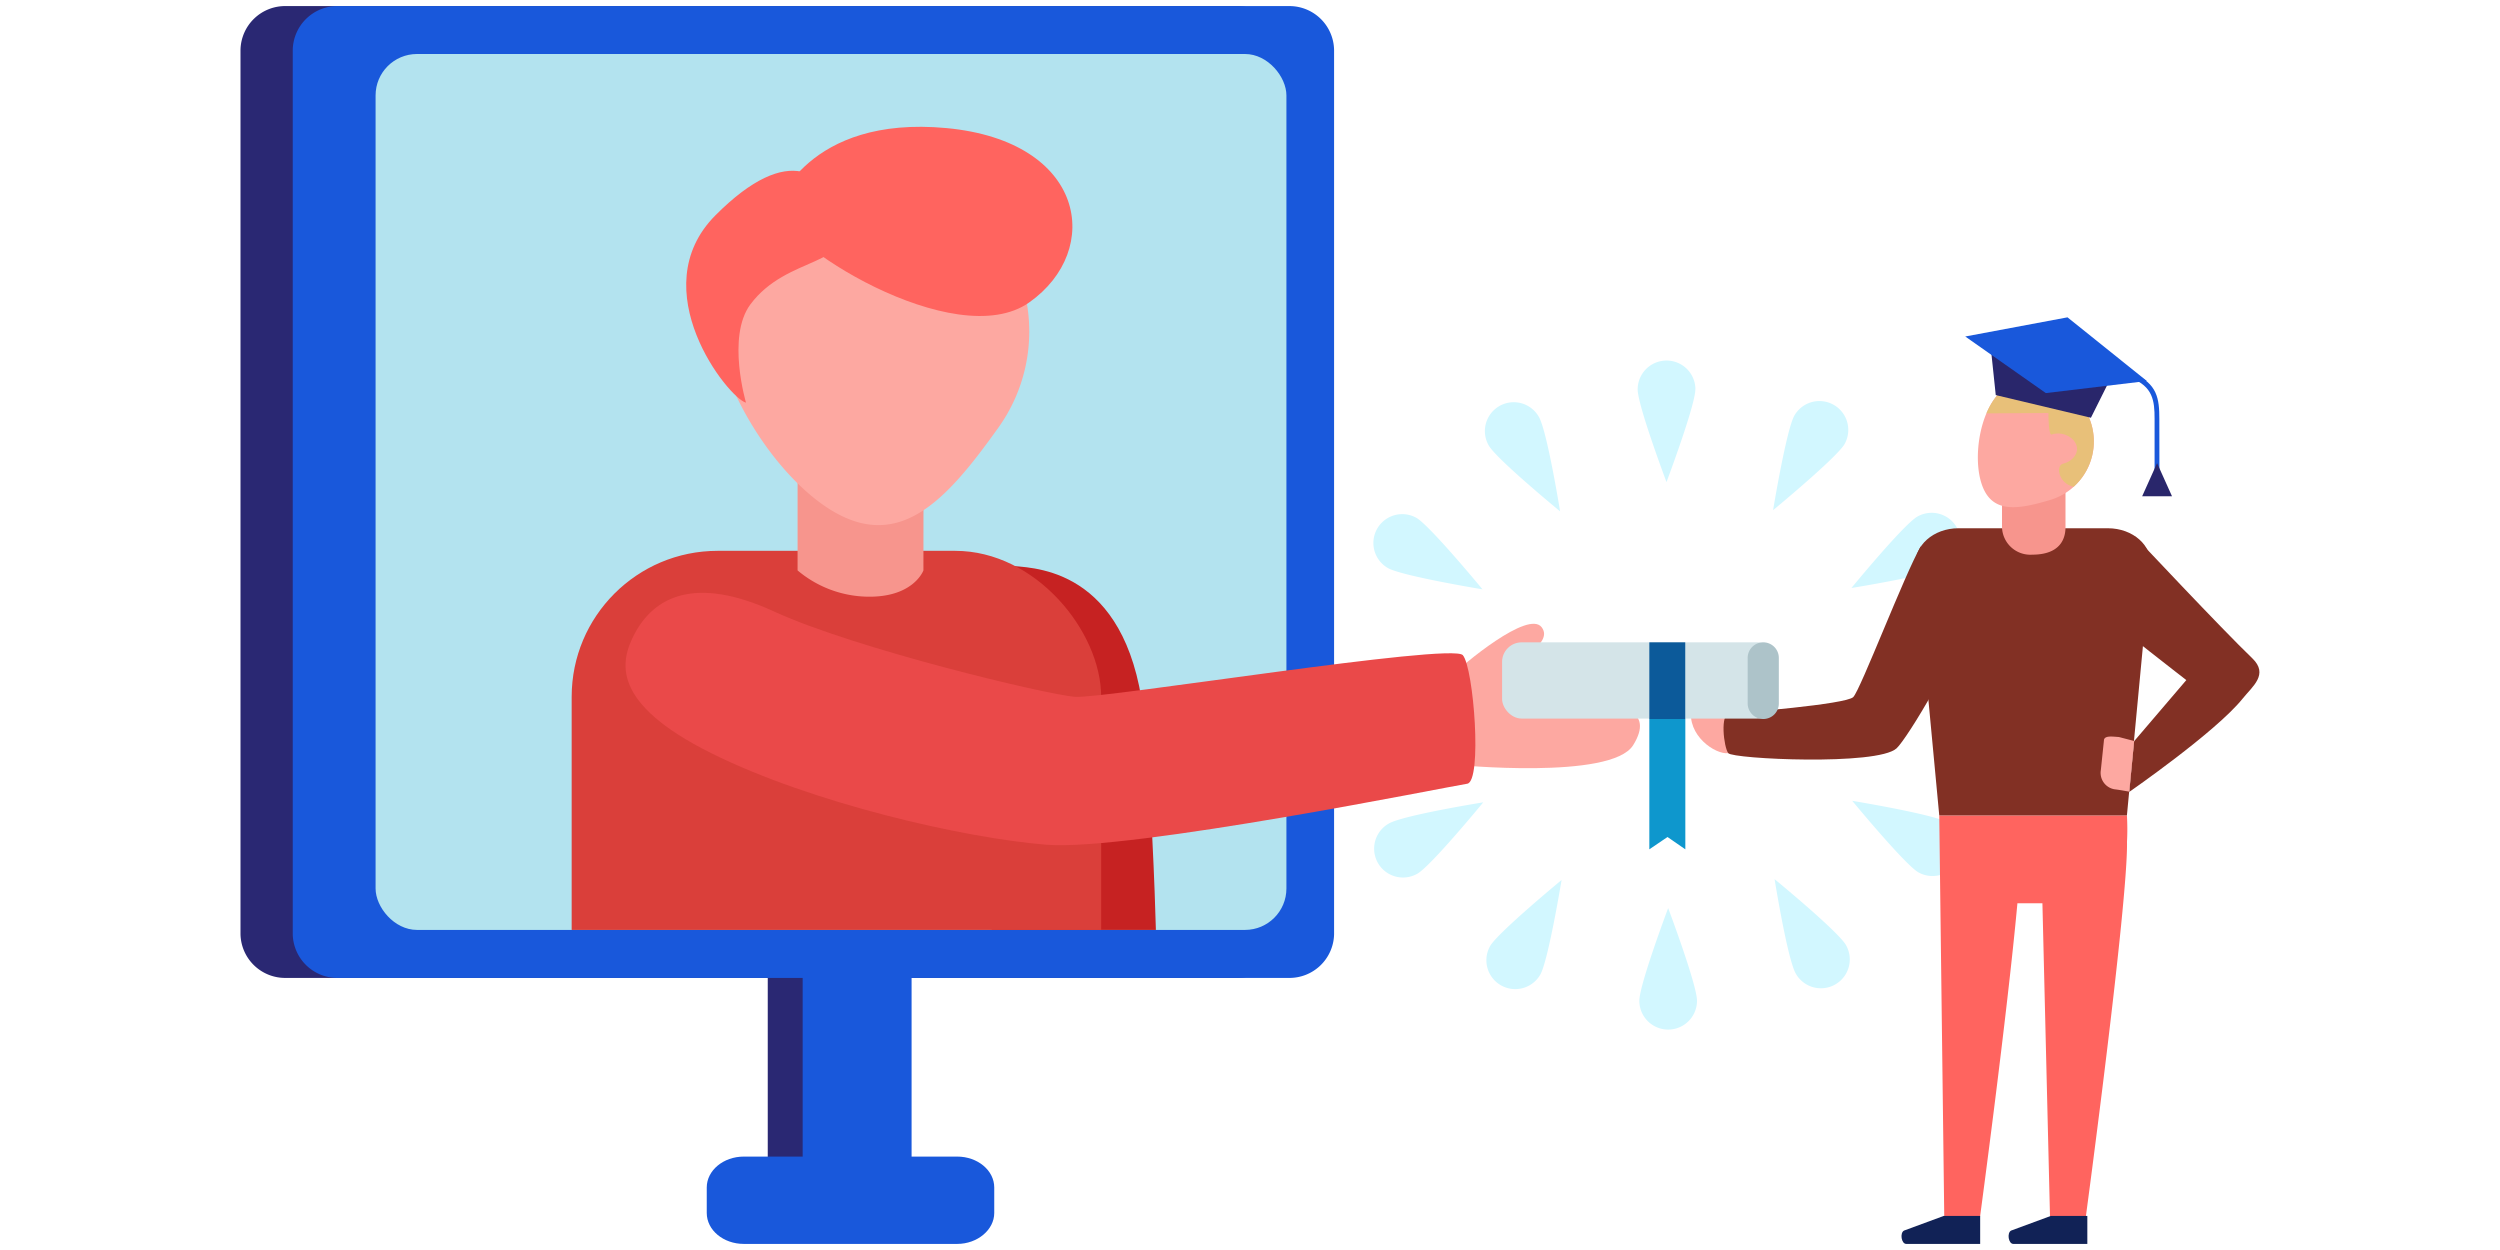 <svg id="Layer_1" data-name="Layer 1" xmlns="http://www.w3.org/2000/svg" xmlns:xlink="http://www.w3.org/1999/xlink" viewBox="0 0 300 150"><defs><style>.cls-1{fill:#fda8a1;}.cls-2{fill:#b3e3ef;}.cls-3{fill:#d2f7ff;}.cls-4{fill:#f2d18f;}.cls-5{fill:#1958db;}.cls-6{fill:#ff645f;}.cls-7{fill:#823024;}.cls-8{fill:#f7958d;}.cls-9{clip-path:url(#clip-path);}.cls-10{fill:#e8c079;}.cls-11{fill:#112256;}.cls-12{fill:#0e97cd;}.cls-13{fill:#2a2873;}.cls-14{clip-path:url(#clip-path-2);}.cls-15{fill:#c62222;}.cls-16{fill:#da3f3a;}.cls-17{fill:#ea4949;}.cls-18{fill:#d4e4e8;}.cls-19{fill:#0c5a9a;}.cls-20{fill:#adc3c9;}.cls-21{fill:#29266b;}</style><clipPath id="clip-path"><path class="cls-1" d="M237.73,57.86c1.15,3.88,4.39,3.29,8.28,2.14a7.33,7.33,0,1,0-4.16-14.06C238,47.09,236.58,54,237.73,57.86Z"/></clipPath><clipPath id="clip-path-2"><rect class="cls-2" x="45.07" y="6.48" width="109.3" height="105.11" rx="4.97" ry="4.97"/></clipPath></defs><title>7</title><path class="cls-3" d="M203.44,46.73c0,1.91-3.46,11.12-3.46,11.12s-3.46-9.2-3.46-11.12a3.46,3.46,0,0,1,6.93,0Z"/><path class="cls-3" d="M184.65,50c1,1.66,2.56,11.36,2.56,11.36s-7.6-6.24-8.56-7.9a3.46,3.46,0,1,1,6-3.46Z"/><path class="cls-3" d="M170,62.16c1.66,1,7.9,8.56,7.9,8.56s-9.7-1.6-11.36-2.56a3.46,3.46,0,0,1,3.46-6Z"/><path class="cls-4" d="M163.4,80.05c1.91,0,11.12,3.46,11.12,3.46S165.31,87,163.4,87a3.46,3.46,0,0,1,0-6.93Z"/><path class="cls-3" d="M166.63,98.84c1.66-1,11.36-2.56,11.36-2.56s-6.24,7.6-7.9,8.56a3.46,3.46,0,1,1-3.46-6Z"/><path class="cls-3" d="M178.83,113.5c1-1.66,8.56-7.9,8.56-7.9s-1.6,9.7-2.56,11.36a3.46,3.46,0,1,1-6-3.46Z"/><path class="cls-3" d="M196.72,120.09c0-1.91,3.46-11.12,3.46-11.12s3.46,9.2,3.46,11.12a3.46,3.46,0,1,1-6.92,0Z"/><path class="cls-3" d="M215.51,116.86c-1-1.66-2.56-11.36-2.56-11.36s7.6,6.24,8.56,7.9a3.46,3.46,0,1,1-6,3.46Z"/><path class="cls-3" d="M230.17,104.66c-1.66-1-7.9-8.56-7.9-8.56s9.7,1.6,11.36,2.56a3.46,3.46,0,1,1-3.46,6Z"/><path class="cls-3" d="M233.53,68c-1.66,1-11.36,2.56-11.36,2.56s6.24-7.6,7.9-8.56a3.46,3.46,0,1,1,3.46,6Z"/><path class="cls-3" d="M221.33,53.32c-1,1.66-8.56,7.9-8.56,7.9s1.6-9.7,2.56-11.36a3.46,3.46,0,1,1,6,3.46Z"/><path class="cls-5" d="M259.13,56.91h-.58V50.27c0-2.22-.2-3.87-2.85-4.93l.21-.54c3,1.19,3.21,3.1,3.21,5.46Z"/><path class="cls-1" d="M207.39,90.38c-1.54.19-5-2.12-4.42-5.39s5,1.35,5,1.35Z"/><path class="cls-6" d="M255.23,97.85H232.71l.6,48.13h4.3s3.26-24.21,4.48-37.59h3L246,146h4.3s5.08-37.75,4.94-45A28,28,0,0,0,255.23,97.85Z"/><path class="cls-7" d="M255.23,97.85H232.71l-2.81-29.92c-.25-2.44,2.11-4.54,5.11-4.54h17.94c3,0,5.36,2.09,5.11,4.54Z"/><path class="cls-8" d="M243.86,66.56c4,0,4-2.71,4-3.37V58.78c0-1-1.49-.92-2.38-.92h-2.86c-.89,0-2.38.81-2.38,1.81V63.2A3.4,3.4,0,0,0,243.86,66.56Z"/><path class="cls-1" d="M237.73,57.86c1.15,3.88,4.39,3.29,8.28,2.14a7.33,7.33,0,1,0-4.16-14.06C238,47.09,236.58,54,237.73,57.86Z"/><g class="cls-9"><path class="cls-10" d="M245.81,49.56s0,2.59.36,2.59a2.52,2.52,0,0,1,2.68.71c1,1.25-.09,2.5-1.25,2.77s-.36,3.3,2.41,2.77,3.75-7.05,2.32-9.55-6-5.27-7.59-5.09-12.2,5.88-12.2,5.88Z"/></g><path class="cls-7" d="M256.19,64.37S266.61,75.48,270.28,79c2,1.93,0,3.38-1.16,4.83-3.21,4-13.61,11.2-13.61,11.2l.58-6.08,6.27-7.34s-8.83-6.82-9.12-7.31c-.8-1.34-.13-7.23-.13-7.23Z"/><path class="cls-11" d="M246.1,145.91h4.38v3.36H241.6c-.59,0-.79-1.32-.27-1.6Z"/><path class="cls-1" d="M253.77,94.72a2,2,0,0,1-1.67-2.3l.37-3.54c0-.68,1.11-.47,1.79-.44l1.84.48L255.51,95S254.21,94.76,253.77,94.72Z"/><path class="cls-7" d="M230.48,65.58c-1.92,3.31-7.22,17.2-8.09,18.07s-13.59,1.92-14.81,1.92-.72,4.11-.19,4.81,17.89,1.54,20.2-.58c1.27-1.16,7.61-11.65,8.66-16.35S230.48,65.58,230.48,65.58Z"/><polygon class="cls-12" points="202.24 101.92 200.1 100.44 197.92 101.92 197.92 86.23 202.24 86.23 202.24 101.92"/><path class="cls-1" d="M174,81.27c1.57-1.57,9.41-8.11,11-6s-3.92,3.92-3.4,7.32,4.44,1.83,8.63,1.83,8.37.78,5.75,5-21.44,2.35-21.44,2.35Z"/><rect class="cls-13" x="92.13" y="114.21" width="13.07" height="26.67"/><path class="cls-13" d="M34.34,117.35h114a5.36,5.36,0,0,0,5.48-5.23V6A5.36,5.36,0,0,0,148.36.73h-114A5.36,5.36,0,0,0,28.86,6V112.12A5.36,5.36,0,0,0,34.34,117.35Z"/><path class="cls-11" d="M233.25,145.91h4.37v3.36h-8.87c-.59,0-.79-1.32-.27-1.6Z"/><path class="cls-5" d="M40.61,117.35h114a5.36,5.36,0,0,0,5.48-5.23V6A5.36,5.36,0,0,0,154.64.73h-114A5.36,5.36,0,0,0,35.13,6V112.12A5.36,5.36,0,0,0,40.61,117.35Z"/><rect class="cls-2" x="45.07" y="6.48" width="109.3" height="105.11" rx="4.97" ry="4.97"/><g class="cls-14"><path class="cls-15" d="M121.68,67.93c3.14.26,14.12.78,15.69,19.09s1.57,37.65,1.57,37.65L118,127.81Z"/><rect class="cls-16" x="68.6" y="66.1" width="63.54" height="69.29" rx="17.52" ry="17.52"/></g><path class="cls-5" d="M89.26,138.79h25.6c2.46,0,4.45,1.66,4.45,3.71v3.06c0,2-2,3.71-4.45,3.71H89.26c-2.46,0-4.45-1.66-4.45-3.71V142.5C84.81,140.45,86.81,138.79,89.26,138.79Z"/><rect class="cls-5" x="96.32" y="114.21" width="13.07" height="26.67"/><path class="cls-8" d="M110.81,68.45s-1.23,3.4-7.1,3.14a13.36,13.36,0,0,1-8-3.14V49.63h15.12Z"/><path class="cls-1" d="M98.67,60.51c8.9,6.34,14.81-.33,21.16-9.23a19.79,19.79,0,0,0-32.24-23C81.24,37.21,89.77,54.16,98.67,60.51Z"/><path class="cls-6" d="M93.18,24.79c0,4.18,21.44,17.78,30.33,11.5s6.8-19.35-9.94-20.92S93.18,24.79,93.18,24.79Z"/><path class="cls-6" d="M89.52,48.32C87.43,47.8,77,34.72,85.86,25.83s13.6-5.23,15.17.52-6.54,4.18-11,10.2C87.18,40.43,89.52,48.32,89.52,48.32Z"/><path class="cls-17" d="M76.18,76c2.28-4.23,7.06-7.06,16.73-2.61S125.6,83.36,129,83.62s45.23-6.54,46.54-5,2.35,15.17.52,15.43-40.53,8.11-50.46,7.32-28.24-5-40.27-11S74.35,79.43,76.18,76Z"/><rect class="cls-18" x="180.25" y="77.08" width="32.95" height="9.15" rx="2.35" ry="2.35"/><rect class="cls-19" x="197.92" y="77.08" width="4.31" height="9.2"/><path class="cls-20" d="M213.46,84.41a1.86,1.86,0,0,1-1.87,1.87h0a1.87,1.87,0,0,1-1.87-1.87V78.95a1.87,1.87,0,0,1,1.87-1.87h0a1.87,1.87,0,0,1,1.87,1.87Z"/><polygon class="cls-21" points="253.65 44.64 238.79 40.75 239.49 47.41 250.91 50.13 253.65 44.64"/><polygon class="cls-5" points="245.5 47.17 235.83 40.38 248.1 38.08 257.62 45.72 245.5 47.17"/><polygon class="cls-21" points="257.06 59.55 258.85 55.57 260.64 59.55 257.06 59.55"/></svg>